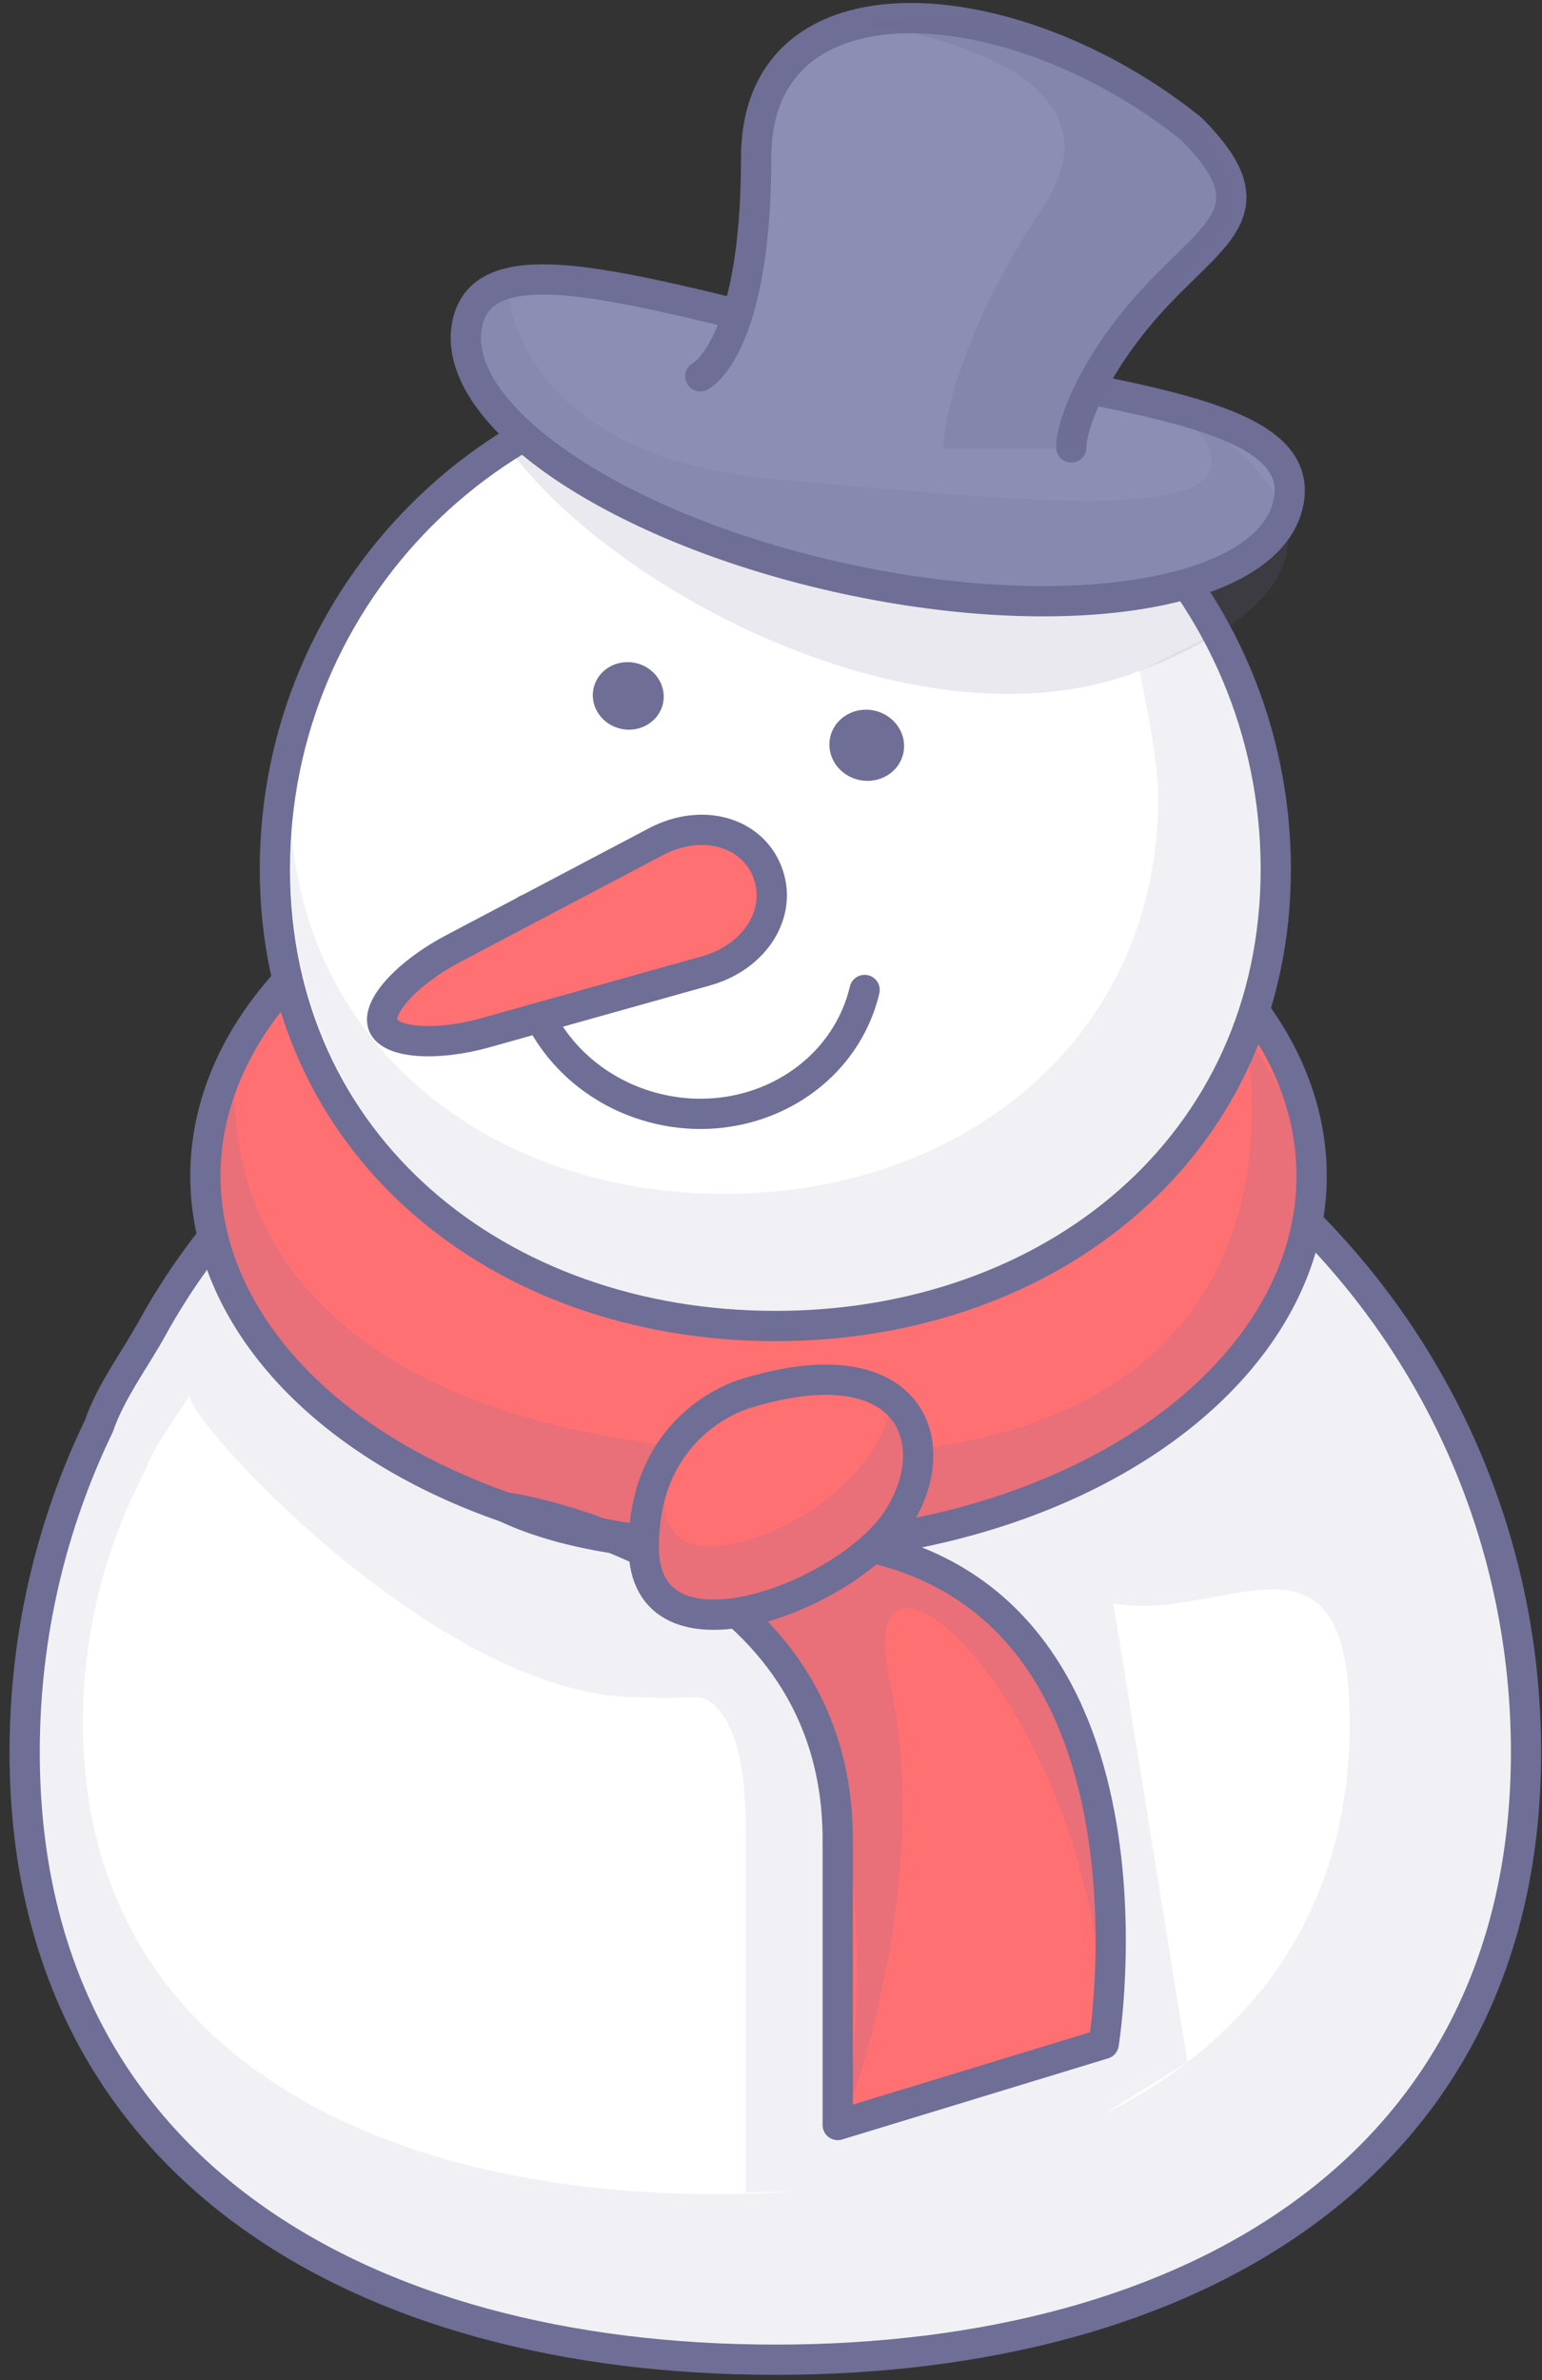 <svg xmlns:xlink="http://www.w3.org/1999/xlink" xmlns="http://www.w3.org/2000/svg" version="1.1" viewBox="0 0 153 236" height="236px" width="153px">
    
    <rect x="0" y="0" width="153" height="236" fill="#333333" stroke="none"/>
    
    <title>snowman (3)副本</title>
    <desc>Created with Sketch.</desc>
    <defs></defs>
    <g fill-rule="evenodd" fill="none" stroke-width="1" stroke="none" id="Page-1">
        <g transform="translate(2, 1)" id="snowman-(3)副本">
            <path stroke-linejoin="round" stroke-linecap="round" fill-rule="nonzero" fill="#FFFFFF" stroke-width="3" stroke="#6E6E96" id="Shape" d="M74.929,98.245 C73.653,98.245 72.384,98.278 71.123,98.34 C70.027,98.284 68.933,98.246 67.847,98.246 C43.721,98.246 23.757,111.381 13.102,130.695 C11.404,133.773 8.968,137.012 7.822,140.376 C3.096,150.161 0.446,161.138 0.446,172.73 C0.446,213.868 33.794,232.977 74.929,232.977 C116.066,232.977 149.415,213.868 149.415,172.73 C149.416,131.593 116.067,98.246 74.929,98.245 Z"></path>
            <path opacity="0.1" fill-rule="nonzero" fill="#6E6E96" id="Shape" d="M75.432,97.742 C74.156,97.742 72.887,97.774 71.626,97.837 C70.53,97.781 69.436,97.743 68.35,97.743 C44.224,97.743 24.26,110.878 13.605,130.193 C11.907,133.271 9.47,136.508 8.325,139.873 C3.598,149.659 0.949,160.634 0.949,172.227 C0.949,213.364 34.297,232.473 75.432,232.473 C116.569,232.473 149.919,213.364 149.919,172.227 C149.919,131.09 116.569,97.743 75.432,97.742 Z M69.073,216.555 C34.365,216.555 6.229,201.731 6.229,169.818 C6.229,160.825 8.464,152.309 12.452,144.718 C13.419,142.109 15.474,139.596 16.907,137.208 C15.008,138.091 40.968,167.292 61.324,167.292 C62.24,167.292 63.164,167.321 64.089,167.364 C65.153,167.314 66.223,167.291 67.3,167.291 C67.3,167.291 71.986,167.382 71.986,180.121 C71.986,192.862 71.986,216.387 71.986,216.387 L76.84,216.287 C74.293,216.459 71.705,216.555 69.073,216.555 Z M107.51,208.637 L115.815,203.47 L108.48,158.004 C119.541,159.917 131.92,148.392 131.92,169.817 C131.921,188.414 122.353,201.198 107.51,208.637 Z"></path>
            <ellipse ry="36.952" rx="54.883" cy="115.595" cx="73.261" stroke-linejoin="round" stroke-linecap="round" fill-rule="nonzero" fill="#FF7073" stroke-width="3" stroke="#6E6E96" id="Oval"></ellipse>
            <path stroke-linejoin="round" stroke-linecap="round" fill-rule="nonzero" fill="#FF7073" stroke-width="3" stroke="#6E6E96" id="Shape" d="M48.174,148.458 C48.174,148.458 81.119,153.103 81.119,181.404 C81.119,209.705 81.119,209.705 81.119,209.705 L107.511,201.661 C107.511,201.661 114.771,157.405 82.368,152.033 C82.368,152.032 60.659,154.388 48.174,148.458 Z"></path>
            <path stroke-linejoin="round" stroke-linecap="round" fill-rule="nonzero" fill="#FFFFFF" stroke-width="3" stroke="#6E6E96" id="Shape" d="M74.929,35.521 C47.505,35.521 25.273,57.752 25.273,85.178 C25.273,112.602 47.504,130.479 74.929,130.479 C102.354,130.479 124.585,112.602 124.585,85.178 C124.585,57.754 102.354,35.521 74.929,35.521 Z"></path>
            <path stroke-linejoin="round" stroke-linecap="round" stroke-width="3" stroke="#6E6E96" id="Shape" d="M83.788,97.159 C81.718,105.868 72.534,111.145 63.275,108.944 C54.015,106.742 48.19,97.899 50.26,89.188"></path>
            <path stroke-linejoin="round" stroke-linecap="round" fill-rule="nonzero" fill="#FF7073" stroke-width="3" stroke="#6E6E96" id="Shape" d="M36.009,100.645 C35.31,98.856 38.429,95.45 42.94,93.072 L63.08,82.456 C67.591,80.079 72.565,81.425 74.135,85.446 C75.706,89.468 72.974,93.885 68.065,95.261 L46.202,101.391 C41.292,102.77 36.707,102.434 36.009,100.645 Z"></path>
            <path stroke-linejoin="round" stroke-linecap="round" fill-rule="nonzero" fill="#8C8FB3" stroke-width="3" stroke="#6E6E96" id="Shape" d="M125.855,48.77 C124.103,57.845 104.436,61.263 81.926,56.407 C59.419,51.551 42.594,40.258 44.346,31.185 C46.101,22.112 63.805,28.854 86.314,33.71 C108.823,38.566 127.612,39.697 125.855,48.77 Z"></path>
            <path stroke-linejoin="round" stroke-linecap="round" fill-rule="nonzero" fill="#8C8FB3" stroke-width="3" stroke="#6E6E96" id="Shape" d="M67.484,36.313 C67.484,36.313 73.025,33.651 73.025,14.652 C73.025,-4.346 98.652,-2.34 116.202,11.774 C124.093,19.662 118.777,21.903 112.75,28.326 C106.679,34.796 104.296,40.999 104.296,43.36"></path>
            <path fill-rule="nonzero" fill="#6E6E96" id="Shape" d="M63.711,69.018 C63.16,70.78 61.204,71.756 59.34,71.195 C57.476,70.634 56.412,68.749 56.964,66.987 C57.515,65.222 59.473,64.251 61.335,64.809 C63.198,65.371 64.262,67.255 63.711,69.018 Z"></path>
            <path fill-rule="nonzero" fill="#6E6E96" id="Shape" d="M87.553,73.969 C86.973,75.825 84.913,76.851 82.953,76.261 C80.986,75.67 79.866,73.686 80.445,71.827 C81.026,69.972 83.087,68.945 85.049,69.535 C87.016,70.127 88.135,72.113 87.553,73.969 Z"></path>
            <path opacity="0.15" fill-rule="nonzero" fill="#6E6E96" id="Shape" d="M21.724,102.862 C21.724,102.862 13.149,139.557 72.488,143.077 C131.826,146.598 121.555,101.755 121.555,101.755 C121.555,101.755 150.912,135.22 84.545,152.475 C84.546,152.475 6.07,153.018 21.724,102.862 Z"></path>
            <path stroke-linejoin="round" stroke-linecap="round" fill-rule="nonzero" fill="#FF7073" stroke-width="3" stroke="#6E6E96" id="Shape" d="M72.029,137.16 C72.029,137.16 61.871,139.845 61.871,152.406 C61.871,164.973 81.859,157.383 86.952,149.791 C92.047,142.199 88.482,132.122 72.029,137.16 Z"></path>
            <path opacity="0.15" fill-rule="nonzero" fill="#6E6E96" id="Shape" d="M64.837,142.401 C64.837,142.401 60.168,154.895 71.483,151.878 C82.797,148.861 87.717,139.082 85.924,137.289 C85.924,137.289 91.868,147.88 84.548,152.476 C77.228,157.072 52.447,166.365 64.837,142.401 Z"></path>
            <path opacity="0.15" fill-rule="nonzero" fill="#6E6E96" id="Shape" d="M81.957,208.867 C81.957,208.867 90.679,185.951 86.317,165.958 C81.957,145.965 107.51,168.723 107.51,201.661 C107.51,201.661 114.924,156.629 84.547,152.474 C84.547,152.474 77.024,158.263 72.488,158.665 C72.489,158.666 87.075,172.574 81.957,208.867 Z"></path>
            <path opacity="0.1" fill-rule="nonzero" fill="#6E6E96" id="Shape" d="M111.054,65.539 C111.73,68.57 112.917,74.852 112.917,78.085 C112.917,101.872 93.636,117.376 69.85,117.376 C47.139,117.376 28.548,103.236 26.912,81.254 C26.835,82.385 26.782,83.523 26.782,84.673 C26.782,112.097 49.013,129.974 76.439,129.974 C103.864,129.974 126.093,112.097 126.093,84.673 C126.093,76.844 122.772,67.929 119.544,61.342"></path>
            <path opacity="0.15" fill-rule="nonzero" fill="#6E6E96" id="Shape" d="M48.27,27.127 C48.27,27.127 48.587,44.249 75.002,46.525 C101.418,48.801 127.416,51.959 115.091,39.634 C115.091,39.634 141.662,53.7 111.054,65.539 C80.446,77.379 30.589,39.602 48.27,27.127 Z"></path>
            <path opacity="0.25" fill-rule="nonzero" fill="#6E6E96" id="Shape" d="M83.31,1.336 C83.31,1.336 111.402,4.594 101.499,19.525 C91.598,34.456 91.598,43.507 91.598,43.507 L104.215,43.507 C104.215,43.507 113.721,26.859 118.86,21.966 C124,17.075 110.727,-3.121 83.31,1.336 Z"></path>
        </g>
    </g>
</svg>
